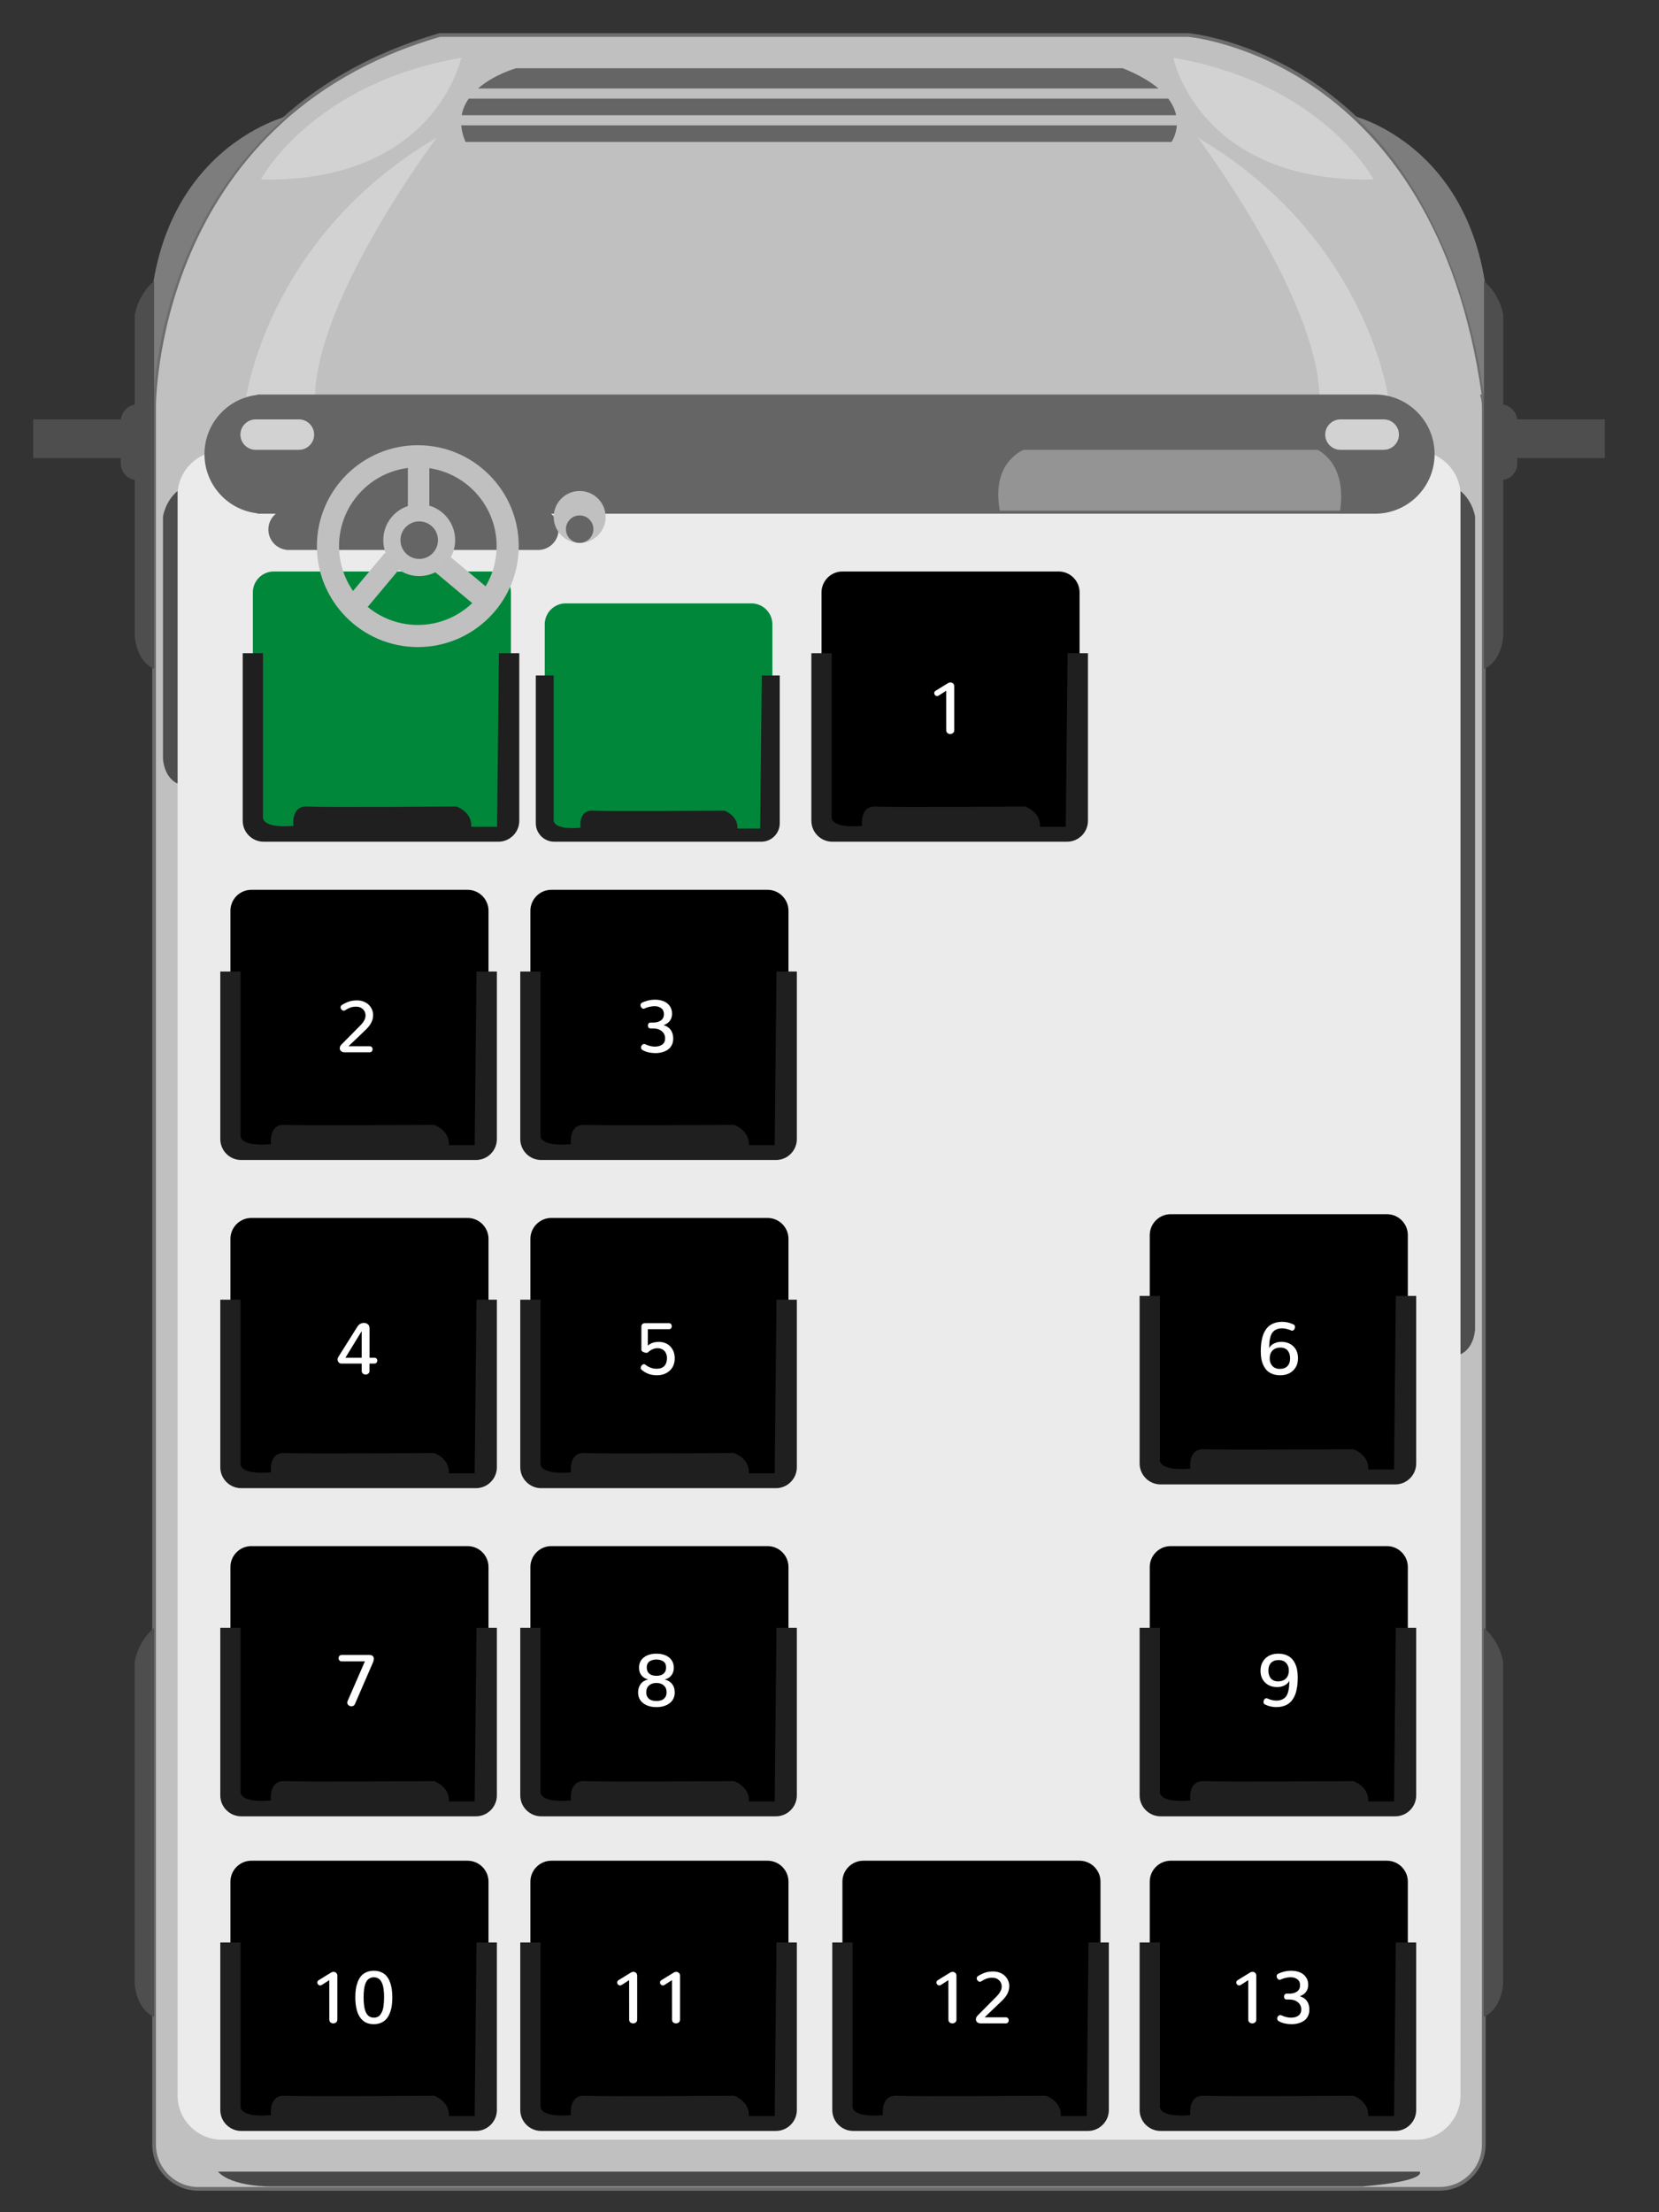<svg xmlns="http://www.w3.org/2000/svg" viewBox="0 0 900 1200" class="svg-van">
	<rect x="0" y="0" width="900" height="1200" fill="#333333" stroke="none"/>
	<defs>
		<clipPath clipPathUnits="userSpaceOnUse" id="cp1">
			<path d="M-171 -84L1053 -84L1053 1500L-171 1500L-171 -84Z" />
		</clipPath>
	</defs>
	<style>
		tspan { white-space:pre }
		.shp0 { fill: #c0c0c0;stroke: #6d6d6d;stroke-width: 2 } 
		.shp1 { fill: #7d7d7d } 
		.shp2 { fill: #ebebeb } 
		.shp3 { fill: #484848 } 
		.shp4 { fill: #656565 } 
		.shp5 { fill: #d2d2d2 } 
		.shp6 { fill: #c0c0c0 } 
		.shp7 { fill: #949494 } 
		.shp8 { fill: #00873a } 
		.shp9 { fill: #1f1f1f } 
		.shp10 { fill: #ff4439 } 
		.shp11 { fill: #9e9e9e } 
		.shp12 { fill: #fbbd1b } 
		.shp13 { fill: #c1c1c1 } 
		.shp14 { fill: #ffffff } 
		.shp15 { fill: #4e4e4e } 
	</style>
	<g id="Clip-Path: Page 1" clip-path="url(#cp1)">
		<g id="Page 1">
			<path id="Path 1" class="shp0" d="M804.93 215C779.27 30 644.6 19 644.6 19L238.6 19C82.6 64 83.6 220.67 83.6 220.67L83.6 1163.33C83.6 1176.53 94.4 1187.33 107.6 1187.33L780.93 1187.33C794.13 1187.33 804.93 1176.53 804.93 1163.33L804.93 220.67C804.93 218.71 804.67 216.83 804.23 215.01L804.93 215Z" />
			<path id="Path 2" fill-rule="evenodd" class="shp1" d="M155.52 63.13C155.52 63.13 64.6 85.5 83.6 215.5C83.6 215.5 84.44 124.75 155.52 63.13ZM804.99 215.5C823.99 85.5 735.07 63.13 735.07 63.13C796.23 120.3 804.99 215.5 804.99 215.5Z" />
			<path id="Path 3" class="shp2" d="M768.32 1160.67L120.32 1160.67C107.12 1160.67 96.32 1149.87 96.32 1136.67L96.32 268.67C96.32 255.47 107.12 244.67 120.32 244.67L768.32 244.67C781.52 244.67 792.32 255.47 792.32 268.67L792.32 1136.67C792.32 1149.87 781.52 1160.67 768.32 1160.67Z" />
			<path id="Path 4" class="shp3" d="M118.23 1178L770.23 1178C770.23 1178 774.73 1183 739.23 1186L147.23 1186C147.23 1186 126.23 1186.5 118.23 1178Z" />
			<path id="Path 5" class="shp4" d="M609.05 37L280.05 37C280.05 37 268.12 40.29 259.32 48L628.47 48C624.02 44.25 617.79 40.5 609.05 37ZM252.55 77L635.55 77C635.55 77 638.04 73.4 638.43 68L250.21 68C250.43 70.79 251.16 73.78 252.55 77ZM633.78 53.5L254.3 53.5C252.44 56.14 251.06 59.13 250.46 62.5L638.05 62.5C637.45 59.69 636.16 56.64 633.78 53.5Z" />
			<path id="Path 6" fill-rule="evenodd" class="shp5" d="M250.21 31.33C168.88 45.33 141.55 97.33 141.55 97.33C236.21 99.33 250.21 31.33 250.21 31.33ZM170.88 215.5C171.54 161.67 236.88 74.67 236.88 74.67C142.88 130 132.88 219.33 132.88 219.33L170.88 215.5ZM745.13 97.33C745.13 97.33 717.8 45.33 636.47 31.33C636.47 31.33 650.47 99.33 745.13 97.33ZM753.8 219.33C753.8 219.33 743.8 130 649.8 74.67C649.8 74.67 715.13 161.67 715.8 215.5L753.8 219.33Z" />
			<path id="Path 7" class="shp4" d="M745.92 214L139.59 214L139.59 214.22C123.46 216.04 110.92 229.72 110.92 246.33C110.92 262.95 123.46 276.62 139.59 278.44L139.59 278.67L745.92 278.67C763.78 278.67 778.26 264.19 778.26 246.33C778.26 228.48 763.78 214 745.92 214ZM291.92 276.15L155.42 276.15L155.42 276.22C149.89 276.85 145.59 281.54 145.59 287.24C145.59 292.94 149.89 297.63 155.42 298.26L155.42 298.33L291.92 298.33C298.05 298.33 303.02 293.37 303.02 287.24C303.02 281.11 298.05 276.15 291.92 276.15Z" />
			<path id="Path 8" class="shp6" d="M328.55 280.42C328.55 288.19 322.24 294.5 314.46 294.5C306.69 294.5 300.38 288.19 300.38 280.42C300.38 272.64 306.69 266.33 314.46 266.33C322.24 266.33 328.55 272.64 328.55 280.42Z" />
			<path id="Path 9" class="shp4" d="M321.92 287.04C321.92 291.16 318.59 294.5 314.47 294.5C310.35 294.5 307.01 291.16 307.01 287.04C307.01 282.92 310.35 279.58 314.47 279.58C318.59 279.58 321.92 282.92 321.92 287.04Z" />
			<path id="Path 10" class="shp5" d="M162.17 244L138.67 244C134.14 244 130.42 240.29 130.42 235.75C130.42 231.21 134.14 227.5 138.67 227.5L162.17 227.5C166.71 227.5 170.42 231.21 170.42 235.75C170.42 240.29 166.71 244 162.17 244ZM750.67 244L727.17 244C722.64 244 718.92 240.29 718.92 235.75C718.92 231.21 722.64 227.5 727.17 227.5L750.67 227.5C755.21 227.5 758.92 231.21 758.92 235.75C758.92 240.29 755.21 244 750.67 244Z" />
			<path id="Path 11" class="shp7" d="M542.42 277L726.92 277C726.92 277 731.92 254 714.92 244L555.42 244C555.42 244 537.42 250.5 542.42 277Z" />
			<path id="Path 12" class="shp8" d="M265.83 452.5L148.51 452.5C142.27 452.5 137.17 447.4 137.17 441.16L137.17 321.34C137.17 315.1 142.27 310 148.51 310L265.83 310C272.07 310 277.17 315.1 277.17 321.34L277.17 441.16C277.17 447.4 272.07 452.5 265.83 452.5Z" />
			<path id="Path 13" class="shp9" d="M281.71 354.34L281.71 445.24C281.71 451.48 276.61 456.58 270.37 456.58L143.01 456.58C136.78 456.58 131.67 451.48 131.67 445.24L131.67 354.34L142.67 354.34L142.67 443C142.67 443 141.17 449.5 159.17 448C159.17 448 157.67 437 166.67 437.5C175.67 438 247.67 437.5 247.67 437.5C247.67 437.5 256.17 440.42 255.67 448.5L269.67 448.5L270.67 354.34L281.71 354.34Z" />
			<path id="asiento-1" class="asientos" data-asiento="1" d="M574.33 452.5L457.01 452.5C450.78 452.5 445.67 447.4 445.67 441.16L445.67 321.34C445.67 315.1 450.78 310 457.01 310L574.33 310C580.57 310 585.67 315.1 585.67 321.34L585.67 441.16C585.67 447.4 580.57 452.5 574.33 452.5Z" />
			<path id="Path 15" class="shp9" d="M590.21 354.34L590.21 445.24C590.21 451.48 585.11 456.58 578.87 456.58L451.51 456.58C445.27 456.58 440.17 451.48 440.17 445.24L440.17 354.34L451.17 354.34L451.17 443C451.17 443 449.67 449.5 467.67 448C467.67 448 466.17 437 475.17 437.5C484.17 438 556.17 437.5 556.17 437.5C556.17 437.5 564.67 440.42 564.17 448.5L578.17 448.5L579.17 354.34L590.21 354.34Z" />
			<path id="asiento-2" class="asientos" data-asiento="2" d="M253.67 625.17L136.35 625.17C130.11 625.17 125.01 620.06 125.01 613.83L125.01 494C125.01 487.77 130.11 482.67 136.35 482.67L253.67 482.67C259.9 482.67 265.01 487.77 265.01 494L265.01 613.83C265.01 620.06 259.9 625.17 253.67 625.17Z" />
			<path id="Path 17" class="shp9" d="M269.55 527L269.55 617.91C269.55 624.14 264.44 629.24 258.21 629.24L130.85 629.24C124.61 629.24 119.51 624.14 119.51 617.91L119.51 527L130.51 527L130.51 615.67C130.51 615.67 129.01 622.17 147.01 620.67C147.01 620.67 145.51 609.67 154.51 610.17C163.51 610.67 235.51 610.17 235.51 610.17C235.51 610.17 244.01 613.09 243.51 621.17L257.51 621.17L258.51 527L269.55 527Z" />
			<path id="asiento-3" class="asientos" data-asiento="3" d="M416.41 625.17L299.08 625.17C292.85 625.17 287.74 620.06 287.74 613.83L287.74 494C287.74 487.77 292.85 482.67 299.08 482.67L416.41 482.67C422.64 482.67 427.74 487.77 427.74 494L427.74 613.83C427.74 620.06 422.64 625.17 416.41 625.17Z" />
			<path id="Path 19" class="shp9" d="M432.28 527L432.28 617.91C432.28 624.14 427.18 629.24 420.95 629.24L293.58 629.24C287.35 629.24 282.25 624.14 282.25 617.91L282.25 527L293.25 527L293.25 615.67C293.25 615.67 291.75 622.17 309.75 620.67C309.75 620.67 308.25 609.67 317.25 610.17C326.25 610.67 398.25 610.17 398.25 610.17C398.25 610.17 406.75 613.09 406.25 621.17L420.25 621.17L421.25 527L432.28 527Z" />
			<path id="asiento-4" class="asientos" data-asiento="4" d="M253.67 803.17L136.35 803.17C130.11 803.17 125.01 798.06 125.01 791.83L125.01 672C125.01 665.77 130.11 660.67 136.35 660.67L253.67 660.67C259.9 660.67 265.01 665.77 265.01 672L265.01 791.83C265.01 798.06 259.9 803.17 253.67 803.17Z" />
			<path id="Path 21" class="shp9" d="M269.55 705L269.55 795.91C269.55 802.14 264.44 807.25 258.21 807.25L130.85 807.25C124.61 807.25 119.51 802.14 119.51 795.91L119.51 705L130.51 705L130.51 793.67C130.51 793.67 129.01 800.17 147.01 798.67C147.01 798.67 145.51 787.67 154.51 788.17C163.51 788.67 235.51 788.17 235.51 788.17C235.51 788.17 244.01 791.09 243.51 799.17L257.51 799.17L258.51 705L269.55 705Z" />
			<path id="asiento-5" class="asientos" data-asiento="5" d="M416.41 803.17L299.08 803.17C292.85 803.17 287.74 798.06 287.74 791.83L287.74 672C287.74 665.77 292.85 660.67 299.08 660.67L416.41 660.67C422.64 660.67 427.74 665.77 427.74 672L427.74 791.83C427.74 798.06 422.64 803.17 416.41 803.17Z" />
			<path id="Path 23" class="shp9" d="M432.28 705L432.28 795.91C432.28 802.14 427.18 807.25 420.95 807.25L293.58 807.25C287.35 807.25 282.25 802.14 282.25 795.91L282.25 705L293.25 705L293.25 793.67C293.25 793.67 291.75 800.17 309.75 798.67C309.75 798.67 308.25 787.67 317.25 788.17C326.25 788.67 398.25 788.17 398.25 788.17C398.25 788.17 406.75 791.09 406.25 799.17L420.25 799.17L421.25 705L432.28 705Z" />
			<path id="asiento-7" class="asientos" data-asiento="7" d="M253.67 981.17L136.35 981.17C130.11 981.17 125.01 976.06 125.01 969.83L125.01 850.01C125.01 843.77 130.11 838.67 136.35 838.67L253.67 838.67C259.9 838.67 265.01 843.77 265.01 850.01L265.01 969.83C265.01 976.06 259.9 981.17 253.67 981.17Z" />
			<path id="Path 25" class="shp9" d="M269.55 883.01L269.55 973.91C269.55 980.14 264.44 985.25 258.21 985.25L130.85 985.25C124.61 985.25 119.51 980.14 119.51 973.91L119.51 883.01L130.51 883.01L130.51 971.67C130.51 971.67 129.01 978.17 147.01 976.67C147.01 976.67 145.51 965.67 154.51 966.17C163.51 966.67 235.51 966.17 235.51 966.17C235.51 966.17 244.01 969.09 243.51 977.17L257.51 977.17L258.51 883.01L269.55 883.01Z" />
			<path id="asiento-8" class="asientos" data-asiento="8" d="M416.41 981.17L299.08 981.17C292.85 981.17 287.74 976.06 287.74 969.83L287.74 850.01C287.74 843.77 292.85 838.67 299.08 838.67L416.41 838.67C422.64 838.67 427.74 843.77 427.74 850.01L427.74 969.83C427.74 976.06 422.64 981.17 416.41 981.17Z" />
			<path id="Path 27" class="shp9" d="M432.28 883.01L432.28 973.91C432.28 980.14 427.18 985.25 420.95 985.25L293.58 985.25C287.35 985.25 282.25 980.14 282.25 973.91L282.25 883.01L293.25 883.01L293.25 971.67C293.25 971.67 291.75 978.17 309.75 976.67C309.75 976.67 308.25 965.67 317.25 966.17C326.25 966.67 398.25 966.17 398.25 966.17C398.25 966.17 406.75 969.09 406.25 977.17L420.25 977.17L421.25 883.01L432.28 883.01Z" />
			<path id="asiento-10" class="asientos" data-asiento="10" d="M253.67 1151.83L136.35 1151.83C130.11 1151.83 125.01 1146.73 125.01 1140.49L125.01 1020.67C125.01 1014.44 130.11 1009.33 136.35 1009.33L253.67 1009.33C259.9 1009.33 265.01 1014.44 265.01 1020.67L265.01 1140.49C265.01 1146.73 259.9 1151.83 253.67 1151.83Z" />
			<path id="Path 29" class="shp9" d="M269.55 1053.67L269.55 1144.57C269.55 1150.81 264.44 1155.91 258.21 1155.91L130.85 1155.91C124.61 1155.91 119.51 1150.81 119.51 1144.57L119.51 1053.67L130.51 1053.67L130.51 1142.33C130.51 1142.33 129.01 1148.83 147.01 1147.33C147.01 1147.33 145.51 1136.33 154.51 1136.83C163.51 1137.33 235.51 1136.83 235.51 1136.83C235.51 1136.83 244.01 1139.75 243.51 1147.83L257.51 1147.83L258.51 1053.67L269.55 1053.67Z" />
			<path id="asiento-11" class="asientos" data-asiento="11" d="M416.41 1151.83L299.08 1151.83C292.85 1151.83 287.74 1146.73 287.74 1140.49L287.74 1020.67C287.74 1014.44 292.85 1009.33 299.08 1009.33L416.41 1009.33C422.64 1009.33 427.74 1014.44 427.74 1020.67L427.74 1140.49C427.74 1146.73 422.64 1151.83 416.41 1151.83Z" />
			<path id="Path 31" class="shp9" d="M432.28 1053.67L432.28 1144.57C432.28 1150.81 427.18 1155.91 420.95 1155.91L293.58 1155.91C287.35 1155.91 282.25 1150.81 282.25 1144.57L282.25 1053.67L293.25 1053.67L293.25 1142.33C293.25 1142.33 291.75 1148.83 309.75 1147.33C309.75 1147.33 308.25 1136.33 317.25 1136.83C326.25 1137.33 398.25 1136.83 398.25 1136.83C398.25 1136.83 406.75 1139.75 406.25 1147.83L420.25 1147.83L421.25 1053.67L432.28 1053.67Z" />
			<path id="asiento-12" class="asientos" data-asiento="12" d="M585.67 1151.83L468.35 1151.83C462.11 1151.83 457.01 1146.73 457.01 1140.49L457.01 1020.67C457.01 1014.44 462.11 1009.33 468.35 1009.33L585.67 1009.33C591.9 1009.33 597.01 1014.44 597.01 1020.67L597.01 1140.49C597.01 1146.73 591.9 1151.83 585.67 1151.83Z" />
			<path id="Path 33" class="shp9" d="M601.54 1053.67L601.54 1144.57C601.54 1150.81 596.44 1155.91 590.21 1155.91L462.84 1155.91C456.61 1155.91 451.51 1150.81 451.51 1144.57L451.51 1053.67L462.51 1053.67L462.51 1142.33C462.51 1142.33 461.01 1148.83 479.01 1147.33C479.01 1147.33 477.51 1136.33 486.51 1136.83C495.51 1137.33 567.51 1136.83 567.51 1136.83C567.51 1136.83 576.01 1139.75 575.51 1147.83L589.51 1147.83L590.51 1053.67L601.54 1053.67Z" />
			<path id="asiento-13" class="asientos" data-asiento="13" d="M752.41 1151.83L635.08 1151.83C628.85 1151.83 623.74 1146.73 623.74 1140.49L623.74 1020.67C623.74 1014.44 628.85 1009.33 635.08 1009.33L752.41 1009.33C758.64 1009.33 763.74 1014.44 763.74 1020.67L763.74 1140.49C763.74 1146.73 758.64 1151.83 752.41 1151.83Z" />
			<path id="Path 35" class="shp9" d="M768.28 1053.67L768.28 1144.57C768.28 1150.81 763.18 1155.91 756.95 1155.91L629.58 1155.91C623.35 1155.91 618.24 1150.81 618.24 1144.57L618.24 1053.67L629.24 1053.67L629.24 1142.33C629.24 1142.33 627.74 1148.83 645.74 1147.33C645.74 1147.33 644.24 1136.33 653.24 1136.83C662.24 1137.33 734.24 1136.83 734.24 1136.83C734.24 1136.83 742.74 1139.75 742.24 1147.83L756.24 1147.83L757.24 1053.67L768.28 1053.67Z" />
			<path id="asiento-9" class="asientos" data-asiento="9" d="M752.41 981.17L635.08 981.17C628.85 981.17 623.74 976.06 623.74 969.83L623.74 850.01C623.74 843.77 628.85 838.67 635.08 838.67L752.41 838.67C758.64 838.67 763.74 843.77 763.74 850.01L763.74 969.83C763.74 976.06 758.64 981.17 752.41 981.17Z" />
			<path id="Path 37" class="shp9" d="M768.28 883.01L768.28 973.91C768.28 980.14 763.18 985.25 756.95 985.25L629.58 985.25C623.35 985.25 618.24 980.14 618.24 973.91L618.24 883.01L629.24 883.01L629.24 971.67C629.24 971.67 627.74 978.17 645.74 976.67C645.74 976.67 644.24 965.67 653.24 966.17C662.24 966.67 734.24 966.17 734.24 966.17C734.24 966.17 742.74 969.09 742.24 977.17L756.24 977.17L757.24 883.01L768.28 883.01Z" />
			<path id="asiento-6" class="asientos" data-asiento="6" d="M752.41 801.13L635.08 801.13C628.85 801.13 623.74 796.03 623.74 789.79L623.74 669.97C623.74 663.73 628.85 658.63 635.08 658.63L752.41 658.63C758.64 658.63 763.74 663.73 763.74 669.97L763.74 789.79C763.74 796.03 758.64 801.13 752.41 801.13Z" />
			<path id="Path 39" class="shp9" d="M768.28 702.97L768.28 793.87C768.28 800.1 763.18 805.21 756.95 805.21L629.58 805.21C623.35 805.21 618.24 800.1 618.24 793.87L618.24 702.97L629.24 702.97L629.24 791.63C629.24 791.63 627.74 798.13 645.74 796.63C645.74 796.63 644.24 785.63 653.24 786.13C662.24 786.63 734.24 786.13 734.24 786.13C734.24 786.13 742.74 789.05 742.24 797.13L756.24 797.13L757.24 702.97L768.28 702.97Z" />
			<path id="Path 40" class="shp8" d="M407.66 452.98L306.86 452.98C300.63 452.98 295.52 447.88 295.52 441.64L295.52 338.64C295.52 332.4 300.63 327.3 306.86 327.3L407.66 327.3C413.9 327.3 419 332.4 419 338.64L419 441.64C419 447.88 413.9 452.98 407.66 452.98Z" />
			<path id="Path 41" class="shp9" d="M423.01 366.4L423.01 446.58C423.01 452.08 418.51 456.58 413.01 456.58L300.67 456.58C295.17 456.58 290.67 452.08 290.67 446.58L290.67 366.4L300.37 366.4L300.37 444.6C300.37 444.6 299.05 450.34 314.93 449.01C314.93 449.01 313.6 439.31 321.54 439.75C329.48 440.19 392.98 439.75 392.98 439.75C392.98 439.75 400.48 442.33 400.04 449.45L412.39 449.45L413.27 366.4L423.01 366.4Z" />
			<path id="Path 42" class="shp13" d="M246.92 293C246.92 303.77 238.19 312.5 227.42 312.5C216.65 312.5 207.92 303.77 207.92 293C207.92 282.23 216.65 273.5 227.42 273.5C238.19 273.5 246.92 282.23 246.92 293Z" />
			<path id="Path 43" class="shp4" d="M237.6 293C237.6 298.62 233.04 303.18 227.42 303.18C221.81 303.18 217.25 298.62 217.25 293C217.25 287.38 221.81 282.82 227.42 282.82C233.04 282.82 237.6 287.38 237.6 293Z" />
			<path id="Path 44" class="shp6" d="M232.92 277L221.27 277L221.27 247.8L232.92 247.8L232.92 277ZM199.06 329.72L190.12 322.24L208.86 299.85L217.79 307.33L199.06 329.72ZM265.39 319.69L257.91 328.62L235.52 309.89L243 300.95L265.39 319.69Z" />
			<path id="Path 45" fill-rule="evenodd" class="shp6" d="M226.67 351C196.48 351 171.92 326.44 171.92 296.25C171.92 266.06 196.48 241.5 226.67 241.5C256.86 241.5 281.42 266.06 281.42 296.25C281.42 326.44 256.86 351 226.67 351ZM226.67 253.5C203.1 253.5 183.92 272.68 183.92 296.25C183.92 319.82 203.1 339 226.67 339C250.25 339 269.42 319.82 269.42 296.25C269.42 272.68 250.25 253.5 226.67 253.5Z" />
			<path id="Path 46" fill-rule="evenodd" class="shp14" d="M513.95 397.61C513.53 397.25 513.32 396.73 513.32 396.07L513.3 374.7L509.22 377.32C508.97 377.49 508.7 377.57 508.4 377.57C507.97 377.57 507.59 377.41 507.28 377.08C506.97 376.76 506.81 376.39 506.81 375.97C506.81 375.45 507.07 375.03 507.58 374.7L514.39 370.5C514.69 370.32 515.09 370.22 515.58 370.19C516.16 370.19 516.65 370.38 517.06 370.76C517.47 371.13 517.67 371.66 517.67 372.34L517.67 396.07C517.67 396.73 517.46 397.25 517.02 397.61C516.58 397.98 516.07 398.16 515.49 398.16C514.89 398.16 514.38 397.98 513.95 397.61ZM201.32 554.9C200.59 556.27 199.41 557.7 197.79 559.18L189.06 567.52L200.52 567.52C201.02 567.52 201.41 567.68 201.69 568C201.98 568.32 202.12 568.71 202.12 569.16C202.12 569.61 201.98 569.99 201.7 570.33C201.42 570.66 201.03 570.82 200.52 570.82L186.95 570.82C186.15 570.82 185.51 570.61 185.03 570.19C184.55 569.77 184.31 569.24 184.31 568.62C184.31 568.45 184.33 568.27 184.37 568.1C184.41 567.92 184.47 567.75 184.54 567.57C184.62 567.4 184.72 567.22 184.85 567.04C184.97 566.87 185.12 566.7 185.29 566.53L195.42 556.31C197.35 554.37 198.31 552.57 198.31 550.9C198.31 549.47 197.84 548.3 196.88 547.41C195.92 546.51 194.75 546.06 193.37 546.06C192.71 546.06 192.1 546.1 191.56 546.18C191.01 546.25 190.51 546.38 190.06 546.55C189.61 546.72 189.25 546.87 188.99 547C188.72 547.13 188.38 547.32 187.97 547.57C187.56 547.83 187.27 548 187.08 548.09C186.9 548.18 186.71 548.23 186.5 548.23C186.06 548.23 185.66 548.04 185.3 547.66C184.94 547.28 184.76 546.86 184.76 546.39C184.76 545.83 185.04 545.39 185.6 545.06C186.89 544.28 188.15 543.69 189.38 543.27C190.61 542.86 192.07 542.66 193.76 542.66C195 542.66 196.16 542.87 197.24 543.29C198.32 543.72 199.24 544.29 199.99 545C200.75 545.72 201.34 546.56 201.77 547.53C202.2 548.5 202.42 549.52 202.42 550.59C202.42 552.09 202.05 553.52 201.32 554.9ZM348.77 569.71C348.1 569.37 347.76 568.87 347.76 568.21C347.76 567.89 347.84 567.59 347.99 567.3C348.15 567 348.36 566.77 348.63 566.59C348.89 566.4 349.17 566.31 349.46 566.31C349.63 566.31 349.79 566.34 349.95 566.41C351.81 567.28 353.58 567.72 355.26 567.72C356.94 567.72 358.29 567.34 359.3 566.59C360.32 565.83 360.82 564.73 360.82 563.28C360.82 561.66 360.22 560.35 359.01 559.36C357.8 558.37 356.28 557.87 354.46 557.87L352.91 557.87C352.45 557.87 352.09 557.72 351.84 557.41C351.59 557.09 351.47 556.72 351.47 556.29C351.47 555.86 351.59 555.49 351.84 555.17C352.09 554.85 352.45 554.69 352.91 554.69L354.3 554.69C356.06 554.69 357.48 554.3 358.56 553.51C359.64 552.72 360.18 551.58 360.18 550.08C360.18 548.69 359.69 547.63 358.72 546.9C357.74 546.17 356.56 545.8 355.18 545.8C354.16 545.8 353.16 545.92 352.16 546.17C351.17 546.41 350.32 546.71 349.61 547.07C349.44 547.15 349.27 547.19 349.11 547.19C348.68 547.19 348.3 546.98 347.96 546.57C347.63 546.15 347.47 545.69 347.47 545.2C347.47 544.68 347.68 544.28 348.11 544.01C348.8 543.58 349.84 543.18 351.22 542.82C352.6 542.45 353.98 542.27 355.36 542.27C357.07 542.27 358.62 542.54 359.99 543.1C361.37 543.65 362.48 544.51 363.32 545.68C364.17 546.84 364.59 548.24 364.59 549.87C364.59 552.85 363.07 554.93 360.02 556.12C361.69 556.56 362.97 557.41 363.87 558.67C364.77 559.94 365.22 561.49 365.22 563.34C365.22 564.67 364.96 565.85 364.44 566.89C363.92 567.92 363.2 568.75 362.3 569.38C361.39 570 360.37 570.47 359.23 570.78C358.09 571.1 356.87 571.25 355.55 571.25C352.95 571.25 350.69 570.74 348.77 569.71ZM196.87 745.09C196.44 744.73 196.22 744.26 196.22 743.66L196.22 739.66L185.23 739.66C184.6 739.66 184.1 739.43 183.7 738.97C183.31 738.52 183.12 737.99 183.12 737.39C183.12 737.29 183.13 737.19 183.14 737.09C183.15 736.99 183.17 736.89 183.2 736.79C183.22 736.7 183.26 736.6 183.29 736.51C183.33 736.42 183.38 736.34 183.43 736.26L193.82 719.73C194.71 718.32 195.9 717.61 197.42 717.61C198.29 717.61 199.01 717.86 199.59 718.36C200.17 718.86 200.46 719.61 200.46 720.61L200.46 736.49L203.12 736.49C203.61 736.49 204 736.65 204.27 736.96C204.54 737.27 204.68 737.64 204.68 738.07C204.68 738.5 204.54 738.87 204.27 739.19C204 739.5 203.61 739.66 203.12 739.66L200.44 739.66L200.44 743.66C200.44 744.27 200.23 744.75 199.81 745.1C199.39 745.44 198.9 745.61 198.35 745.61C197.79 745.61 197.3 745.44 196.87 745.09ZM196.22 736.49L196.22 722.06L187.38 736.49L196.22 736.49ZM351.73 745.22C350.4 744.7 349.15 743.95 347.99 742.96C347.72 742.72 347.58 742.41 347.58 742.02C347.58 741.54 347.77 741.08 348.14 740.64C348.51 740.21 348.92 739.99 349.36 739.99C349.63 739.99 349.88 740.08 350.1 740.26C351.95 741.73 354 742.47 356.24 742.47C358.07 742.47 359.46 741.96 360.41 740.95C361.35 739.95 361.82 738.54 361.82 736.73C361.82 735.09 361.36 733.77 360.43 732.79C359.49 731.81 358.27 731.32 356.74 731.32C355.74 731.32 354.76 731.54 353.81 731.99C352.86 732.44 352.07 732.99 351.43 733.64C351.37 733.71 351.28 733.75 351.16 733.78C351.04 733.8 350.9 733.82 350.75 733.82C350.15 733.82 349.53 733.66 348.9 733.35C348.27 733.03 347.95 732.65 347.95 732.19L347.95 719.69C347.95 718.38 348.67 717.72 350.1 717.72L362.88 717.72C363.37 717.72 363.76 717.89 364.03 718.22C364.3 718.55 364.44 718.94 364.44 719.38C364.44 719.83 364.3 720.21 364.03 720.53C363.76 720.86 363.37 721.02 362.88 721.02L351.45 721.02L351.43 729.91L351.65 729.71C351.79 729.57 352.02 729.4 352.35 729.2C352.67 729 353.06 728.8 353.49 728.6C353.93 728.41 354.49 728.24 355.18 728.1C355.87 727.97 356.6 727.9 357.37 727.9C359.96 727.9 362.05 728.73 363.65 730.4C365.24 732.07 366.04 734.22 366.04 736.86C366.04 739.61 365.13 741.82 363.32 743.49C361.5 745.17 359.19 746 356.39 746C354.62 746 353.07 745.74 351.73 745.22ZM189.08 925C188.62 924.62 188.39 924.13 188.39 923.54C188.38 923.3 188.46 922.98 188.63 922.59L197.96 901.2L185.4 901.2C184.86 901.2 184.43 901.03 184.13 900.68C183.83 900.34 183.69 899.93 183.69 899.46C183.69 898.99 183.83 898.58 184.13 898.23C184.43 897.88 184.86 897.7 185.4 897.7L200.38 897.7C201.17 897.7 201.76 897.89 202.18 898.26C202.6 898.63 202.81 899.12 202.81 899.73C202.81 900.37 202.67 901 202.4 901.63L192.55 924.34C192.19 925.16 191.55 925.57 190.64 925.57C190.05 925.57 189.53 925.38 189.08 925Z" />
			<path id="Path 47" fill-rule="evenodd" class="shp14" d="M348.92 923.87C347.08 922.44 346.16 920.49 346.16 918C346.16 916.24 346.63 914.73 347.58 913.47C348.53 912.2 349.89 911.38 351.65 911C350.03 910.6 348.8 909.85 347.94 908.74C347.09 907.63 346.67 906.27 346.67 904.64C346.67 902.24 347.55 900.37 349.31 899.03C351.08 897.69 353.34 897.02 356.1 897.02C357.9 897.02 359.5 897.3 360.91 897.87C362.33 898.44 363.45 899.31 364.29 900.48C365.13 901.65 365.55 903.04 365.55 904.64C365.55 906.25 365.12 907.63 364.25 908.76C363.39 909.89 362.17 910.64 360.59 911C362.39 911.49 363.75 912.33 364.66 913.52C365.58 914.72 366.04 916.21 366.04 918C366.04 920.49 365.12 922.44 363.28 923.87C361.43 925.29 359.04 926.01 356.1 926.01C353.16 926.01 350.76 925.29 348.92 923.87ZM358.87 922.25C359.67 921.95 360.32 921.44 360.84 920.72C361.35 920 361.61 919.09 361.61 918C361.61 916.34 361.09 915.08 360.05 914.21C359.02 913.34 357.7 912.9 356.1 912.9C354.5 912.9 353.18 913.34 352.14 914.21C351.11 915.08 350.59 916.34 350.59 918C350.59 919.09 350.85 920 351.36 920.72C351.88 921.44 352.53 921.95 353.33 922.25C354.12 922.54 355.04 922.68 356.1 922.68C357.15 922.68 358.08 922.54 358.87 922.25ZM359.97 907.88C360.89 907.11 361.35 905.99 361.35 904.5C361.35 903 360.86 901.91 359.87 901.23C358.88 900.55 357.62 900.2 356.1 900.2C355.4 900.2 354.74 900.28 354.14 900.43C353.53 900.58 352.98 900.81 352.48 901.13C351.97 901.45 351.58 901.9 351.29 902.47C351.01 903.04 350.86 903.72 350.86 904.5C350.86 905.99 351.33 907.11 352.26 907.88C353.19 908.65 354.47 909.03 356.1 909.03C357.75 909.03 359.04 908.65 359.97 907.88ZM179.29 1097.03C178.86 1096.66 178.65 1096.15 178.65 1095.49L178.63 1074.12L174.55 1076.74C174.3 1076.9 174.03 1076.99 173.73 1076.99C173.3 1076.99 172.93 1076.83 172.62 1076.5C172.3 1076.18 172.15 1075.81 172.15 1075.39C172.15 1074.87 172.4 1074.44 172.91 1074.12L179.73 1069.92C180.03 1069.74 180.42 1069.63 180.92 1069.61C181.49 1069.61 181.98 1069.8 182.39 1070.17C182.8 1070.55 183.01 1071.08 183.01 1071.75L183.01 1095.49C183.01 1096.15 182.79 1096.66 182.35 1097.03C181.92 1097.39 181.41 1097.57 180.82 1097.57C180.22 1097.57 179.71 1097.39 179.29 1097.03Z" />
			<path id="Path 48" fill-rule="evenodd" class="shp14" d="M199.33 1097.46C198.31 1097.09 197.43 1096.57 196.71 1095.88C195.98 1095.2 195.36 1094.42 194.84 1093.53C194.32 1092.65 193.91 1091.65 193.61 1090.53C193.31 1089.42 193.09 1088.29 192.96 1087.14C192.82 1086 192.75 1084.78 192.75 1083.47C192.75 1081.87 192.85 1080.39 193.04 1079.03C193.24 1077.67 193.58 1076.36 194.05 1075.1C194.53 1073.85 195.14 1072.78 195.89 1071.9C196.64 1071.02 197.6 1070.32 198.77 1069.8C199.94 1069.28 201.28 1069.02 202.79 1069.02C204.3 1069.02 205.64 1069.28 206.81 1069.8C207.99 1070.32 208.95 1071.02 209.7 1071.9C210.44 1072.78 211.06 1073.85 211.53 1075.11C212.01 1076.38 212.34 1077.69 212.54 1079.04C212.73 1080.39 212.83 1081.87 212.83 1083.47C212.83 1085.04 212.74 1086.49 212.55 1087.85C212.36 1089.2 212.03 1090.51 211.55 1091.78C211.08 1093.05 210.47 1094.14 209.72 1095.04C208.98 1095.93 208.02 1096.65 206.84 1097.19C205.66 1097.73 204.31 1098 202.79 1098C201.51 1098 200.36 1097.82 199.33 1097.46ZM204.91 1094.01C205.53 1093.71 206.04 1093.27 206.43 1092.69C206.83 1092.12 207.16 1091.49 207.43 1090.82C207.7 1090.14 207.89 1089.36 208.02 1088.47C208.14 1087.59 208.23 1086.76 208.28 1086C208.33 1085.24 208.36 1084.4 208.36 1083.47C208.36 1082.68 208.34 1081.95 208.31 1081.28C208.28 1080.61 208.21 1079.89 208.11 1079.12C208.02 1078.35 207.89 1077.66 207.72 1077.06C207.56 1076.45 207.33 1075.86 207.05 1075.28C206.76 1074.7 206.43 1074.22 206.05 1073.83C205.67 1073.45 205.21 1073.14 204.66 1072.91C204.1 1072.67 203.48 1072.55 202.79 1072.55C202.11 1072.55 201.5 1072.67 200.95 1072.91C200.41 1073.14 199.94 1073.45 199.56 1073.82C199.17 1074.2 198.84 1074.68 198.56 1075.26C198.28 1075.84 198.06 1076.43 197.9 1077.04C197.74 1077.64 197.61 1078.33 197.51 1079.1C197.41 1079.87 197.34 1080.59 197.31 1081.27C197.28 1081.94 197.26 1082.68 197.26 1083.47C197.26 1084.25 197.28 1084.97 197.31 1085.63C197.34 1086.29 197.41 1087.01 197.51 1087.78C197.61 1088.55 197.73 1089.25 197.89 1089.86C198.04 1090.47 198.27 1091.08 198.55 1091.68C198.84 1092.28 199.17 1092.77 199.55 1093.16C199.93 1093.55 200.39 1093.87 200.95 1094.11C201.5 1094.35 202.11 1094.47 202.79 1094.47C203.58 1094.47 204.29 1094.32 204.91 1094.01ZM341.95 1097.03C341.53 1096.66 341.32 1096.15 341.32 1095.49L341.3 1074.12L337.22 1076.74C336.97 1076.9 336.7 1076.99 336.4 1076.99C335.97 1076.99 335.59 1076.83 335.28 1076.5C334.97 1076.18 334.81 1075.81 334.81 1075.39C334.81 1074.87 335.07 1074.44 335.58 1074.12L342.39 1069.92C342.69 1069.74 343.09 1069.63 343.58 1069.61C344.16 1069.61 344.65 1069.8 345.06 1070.17C345.47 1070.55 345.67 1071.08 345.67 1071.75L345.67 1095.49C345.67 1096.15 345.45 1096.66 345.02 1097.03C344.58 1097.39 344.07 1097.57 343.49 1097.57C342.89 1097.57 342.37 1097.39 341.95 1097.03ZM365.19 1097.03C364.77 1096.66 364.56 1096.15 364.56 1095.49L364.54 1074.12L360.46 1076.74C360.21 1076.9 359.94 1076.99 359.64 1076.99C359.21 1076.99 358.84 1076.83 358.52 1076.5C358.21 1076.18 358.06 1075.81 358.06 1075.39C358.06 1074.87 358.31 1074.44 358.82 1074.12L365.63 1069.92C365.93 1069.74 366.33 1069.63 366.82 1069.61C367.4 1069.61 367.89 1069.8 368.3 1070.17C368.71 1070.55 368.91 1071.08 368.91 1071.75L368.91 1095.49C368.91 1096.15 368.7 1096.66 368.26 1097.03C367.82 1097.39 367.31 1097.57 366.73 1097.57C366.13 1097.57 365.62 1097.39 365.19 1097.03ZM515.15 1097.03C514.72 1096.66 514.51 1096.15 514.51 1095.49L514.49 1074.12L510.41 1076.74C510.16 1076.9 509.89 1076.99 509.59 1076.99C509.16 1076.99 508.79 1076.83 508.48 1076.5C508.17 1076.18 508.01 1075.81 508.01 1075.39C508.01 1074.87 508.26 1074.44 508.77 1074.12L515.59 1069.92C515.89 1069.74 516.28 1069.63 516.78 1069.61C517.35 1069.61 517.84 1069.8 518.25 1070.17C518.66 1070.55 518.87 1071.08 518.87 1071.75L518.87 1095.49C518.87 1096.15 518.65 1096.66 518.21 1097.03C517.78 1097.39 517.27 1097.57 516.68 1097.57C516.08 1097.57 515.57 1097.39 515.15 1097.03ZM546.43 1081.65C545.7 1083.02 544.52 1084.45 542.89 1085.93L534.16 1094.27L545.63 1094.27C546.12 1094.27 546.51 1094.43 546.8 1094.75C547.08 1095.07 547.23 1095.46 547.23 1095.91C547.23 1096.36 547.09 1096.74 546.81 1097.08C546.53 1097.41 546.14 1097.57 545.63 1097.57L532.05 1097.57C531.26 1097.57 530.62 1097.36 530.14 1096.94C529.66 1096.52 529.42 1095.99 529.42 1095.37C529.42 1095.2 529.44 1095.02 529.47 1094.85C529.51 1094.67 529.57 1094.5 529.65 1094.32C529.73 1094.15 529.83 1093.97 529.95 1093.79C530.08 1093.62 530.22 1093.45 530.39 1093.28L540.53 1083.06C542.46 1081.12 543.42 1079.32 543.42 1077.65C543.42 1076.22 542.94 1075.05 541.98 1074.16C541.03 1073.26 539.86 1072.81 538.48 1072.81C537.81 1072.81 537.21 1072.85 536.66 1072.93C536.12 1073 535.62 1073.13 535.17 1073.3C534.72 1073.47 534.36 1073.62 534.09 1073.75C533.83 1073.88 533.49 1074.07 533.08 1074.32C532.67 1074.58 532.37 1074.75 532.19 1074.84C532.01 1074.93 531.81 1074.98 531.6 1074.98C531.16 1074.98 530.76 1074.79 530.4 1074.41C530.04 1074.03 529.87 1073.61 529.87 1073.14C529.87 1072.58 530.14 1072.14 530.71 1071.81C531.99 1071.03 533.25 1070.44 534.48 1070.02C535.72 1069.61 537.18 1069.41 538.87 1069.41C540.11 1069.41 541.26 1069.62 542.35 1070.04C543.43 1070.47 544.34 1071.04 545.1 1071.75C545.85 1072.47 546.45 1073.31 546.88 1074.28C547.31 1075.25 547.52 1076.27 547.52 1077.34C547.52 1078.84 547.16 1080.27 546.43 1081.65ZM677.81 1097.03C677.39 1096.66 677.18 1096.15 677.18 1095.49L677.16 1074.12L673.08 1076.74C672.83 1076.9 672.56 1076.99 672.26 1076.99C671.83 1076.99 671.46 1076.83 671.14 1076.5C670.83 1076.18 670.68 1075.81 670.68 1075.39C670.68 1074.87 670.93 1074.44 671.44 1074.12L678.25 1069.92C678.55 1069.74 678.95 1069.63 679.44 1069.61C680.02 1069.61 680.51 1069.8 680.92 1070.17C681.33 1070.55 681.53 1071.08 681.53 1071.75L681.53 1095.49C681.53 1096.15 681.32 1096.66 680.88 1097.03C680.44 1097.39 679.93 1097.57 679.35 1097.57C678.75 1097.57 678.24 1097.39 677.81 1097.03ZM693.88 1096.46C693.2 1096.12 692.86 1095.62 692.86 1094.96C692.86 1094.64 692.94 1094.34 693.1 1094.05C693.26 1093.75 693.47 1093.52 693.73 1093.34C694 1093.15 694.28 1093.06 694.56 1093.06C694.73 1093.06 694.9 1093.09 695.05 1093.16C696.92 1094.03 698.68 1094.47 700.36 1094.47C702.04 1094.47 703.39 1094.09 704.41 1093.34C705.42 1092.58 705.93 1091.48 705.93 1090.03C705.93 1088.41 705.33 1087.1 704.11 1086.11C702.9 1085.12 701.39 1084.62 699.56 1084.62L698.02 1084.62C697.55 1084.62 697.19 1084.47 696.95 1084.16C696.7 1083.84 696.58 1083.47 696.58 1083.04C696.58 1082.61 696.7 1082.24 696.95 1081.92C697.19 1081.6 697.55 1081.44 698.02 1081.44L699.41 1081.44C701.17 1081.44 702.59 1081.05 703.67 1080.26C704.75 1079.47 705.29 1078.33 705.29 1076.83C705.29 1075.44 704.8 1074.38 703.82 1073.65C702.84 1072.92 701.67 1072.55 700.29 1072.55C699.27 1072.55 698.26 1072.67 697.27 1072.92C696.27 1073.16 695.42 1073.46 694.72 1073.82C694.55 1073.9 694.38 1073.94 694.21 1073.94C693.78 1073.94 693.4 1073.73 693.07 1073.32C692.74 1072.9 692.57 1072.44 692.57 1071.95C692.57 1071.43 692.79 1071.03 693.22 1070.76C693.91 1070.33 694.94 1069.93 696.32 1069.57C697.7 1069.2 699.08 1069.02 700.46 1069.02C702.18 1069.02 703.73 1069.3 705.1 1069.85C706.48 1070.4 707.59 1071.26 708.43 1072.43C709.28 1073.59 709.7 1074.99 709.7 1076.62C709.7 1079.6 708.18 1081.68 705.13 1082.87C706.8 1083.31 708.08 1084.16 708.98 1085.42C709.88 1086.69 710.33 1088.25 710.33 1090.09C710.33 1091.42 710.07 1092.6 709.54 1093.64C709.02 1094.67 708.31 1095.5 707.41 1096.13C706.5 1096.75 705.48 1097.22 704.34 1097.53C703.2 1097.85 701.97 1098 700.66 1098C698.05 1098 695.79 1097.49 693.88 1096.46ZM686.23 924.58C685.71 924.33 685.45 923.88 685.45 923.23C685.45 922.72 685.6 922.26 685.9 921.83C686.21 921.41 686.58 921.2 687.01 921.2C687.18 921.2 687.34 921.23 687.5 921.3C689.25 922.08 690.89 922.47 692.42 922.47C693.59 922.47 694.61 922.28 695.47 921.91C696.32 921.54 697.01 921.05 697.51 920.44C698.01 919.83 698.41 919.04 698.71 918.07C699.01 917.11 699.21 916.13 699.3 915.13C699.4 914.14 699.45 912.97 699.45 911.63C699.11 912.58 698.33 913.4 697.11 914.1C695.88 914.8 694.48 915.14 692.89 915.14L692.83 915.14C690.15 915.14 687.98 914.32 686.31 912.68C684.65 911.04 683.82 908.91 683.82 906.28C683.82 903.56 684.7 901.33 686.45 899.61C688.2 897.88 690.55 897.02 693.49 897.02C695.04 897.02 696.42 897.25 697.63 897.71C698.84 898.18 699.84 898.8 700.63 899.58C701.42 900.36 702.07 901.3 702.59 902.41C703.12 903.52 703.48 904.68 703.7 905.9C703.91 907.11 704.02 908.43 704.02 909.83C704.02 911.03 703.98 912.16 703.89 913.21C703.81 914.26 703.65 915.35 703.42 916.46C703.2 917.58 702.9 918.59 702.53 919.5C702.15 920.41 701.67 921.28 701.06 922.11C700.46 922.93 699.75 923.63 698.95 924.19C698.15 924.75 697.19 925.19 696.06 925.51C694.94 925.84 693.69 926 692.32 926C690.26 926 688.23 925.53 686.23 924.58ZM696.52 911.31C697.41 910.82 698.07 910.13 698.51 909.25C698.96 908.36 699.18 907.31 699.18 906.1C699.18 904.46 698.69 903.11 697.71 902.06C696.73 901 695.4 900.48 693.69 900.48C691.89 900.48 690.51 900.98 689.55 901.99C688.58 903 688.1 904.4 688.1 906.18C688.1 907.03 688.21 907.8 688.41 908.49C688.62 909.19 688.93 909.81 689.34 910.34C689.75 910.87 690.3 911.29 690.97 911.59C691.65 911.89 692.44 912.04 693.34 912.04C694.57 912.04 695.64 911.79 696.52 911.31ZM690.35 745.31C689.14 744.85 688.14 744.23 687.35 743.45C686.56 742.66 685.91 741.72 685.39 740.61C684.87 739.51 684.5 738.35 684.28 737.13C684.07 735.91 683.96 734.6 683.96 733.19C683.96 731.99 684 730.87 684.09 729.81C684.17 728.76 684.33 727.67 684.56 726.56C684.78 725.45 685.08 724.44 685.45 723.52C685.83 722.61 686.31 721.74 686.92 720.92C687.52 720.09 688.23 719.4 689.03 718.84C689.83 718.28 690.79 717.83 691.92 717.51C693.05 717.18 694.29 717.02 695.66 717.02C697.72 717.02 699.75 717.5 701.75 718.45C702.27 718.69 702.53 719.14 702.53 719.79C702.53 719.95 702.52 720.11 702.49 720.27C702.45 720.44 702.41 720.59 702.34 720.74C702.27 720.89 702.19 721.03 702.09 721.16C702 721.29 701.89 721.4 701.78 721.5C701.67 721.6 701.55 721.68 701.41 721.74C701.27 721.79 701.14 721.82 700.99 721.82C700.93 721.82 700.87 721.82 700.82 721.8C700.76 721.79 700.71 721.78 700.65 721.77C700.59 721.75 700.54 721.73 700.48 721.71C698.69 720.94 697.04 720.55 695.54 720.55C694.37 720.55 693.36 720.74 692.51 721.11C691.65 721.48 690.98 721.97 690.47 722.59C689.97 723.2 689.57 723.99 689.27 724.95C688.97 725.91 688.77 726.89 688.68 727.89C688.58 728.88 688.53 730.05 688.53 731.39C688.75 730.78 689.16 730.21 689.76 729.68C690.36 729.14 691.13 728.71 692.08 728.38C693.02 728.04 694.02 727.88 695.07 727.88L695.13 727.88C697.83 727.88 700.01 728.7 701.67 730.34C703.33 731.98 704.16 734.12 704.16 736.75C704.16 739.47 703.28 741.69 701.52 743.42C699.76 745.14 697.42 746 694.49 746C692.94 746 691.56 745.77 690.35 745.31ZM692.13 731.4C691.4 731.69 690.79 732.08 690.3 732.6C689.81 733.11 689.44 733.73 689.18 734.46C688.93 735.19 688.8 736.01 688.8 736.92C688.8 738.56 689.29 739.91 690.26 740.96C691.23 742.02 692.57 742.55 694.27 742.55C696.08 742.55 697.47 742.04 698.43 741.03C699.4 740.03 699.88 738.63 699.88 736.84C699.88 736 699.77 735.23 699.57 734.53C699.36 733.83 699.05 733.22 698.63 732.68C698.21 732.15 697.67 731.73 696.99 731.43C696.31 731.13 695.53 730.98 694.64 730.98C693.71 730.98 692.87 731.12 692.13 731.4Z" />
			<path id="Path 49" fill-rule="evenodd" class="shp15" d="M83.6 883.01L83.6 1094C83.6 1094 74.6 1091 73.1 1076.5L73.1 901.5C73.1 901.5 74.6 890.51 83.6 883.01ZM96.32 266.33L96.32 425C96.32 425 89.55 422.75 88.42 411.84L88.42 280.24C88.42 280.24 89.55 271.98 96.32 266.33ZM800.22 280.24L800.22 721.42C799.09 732.33 792.32 734.58 792.32 734.58L792.32 266.33C799.09 271.98 800.22 280.24 800.22 280.24ZM815.43 901.5L815.43 1076.5C813.93 1091 804.93 1094 804.93 1094L804.93 883.01C813.93 890.51 815.43 901.5 815.43 901.5ZM83.6 152.5L83.6 362.84C83.6 362.84 74.63 359.85 73.13 345.39L73.13 260.35C68.84 259.66 65.52 255.94 65.52 251.46L65.52 248.5L18.02 248.5L18.02 227.5L65.61 227.5C66.01 223.42 69.12 220.13 73.13 219.48L73.13 170.94C73.13 170.94 74.63 159.98 83.6 152.5ZM815.51 170.94L815.51 219.48C819.52 220.13 822.63 223.42 823.03 227.5L870.62 227.5L870.62 248.5L823.12 248.5L823.12 251.46C823.12 255.94 819.8 259.66 815.51 260.35L815.51 345.39C814.01 359.85 805.04 362.84 805.04 362.84L805.04 152.5C814.01 159.98 815.51 170.94 815.51 170.94Z" />
		</g>
	</g>
</svg>